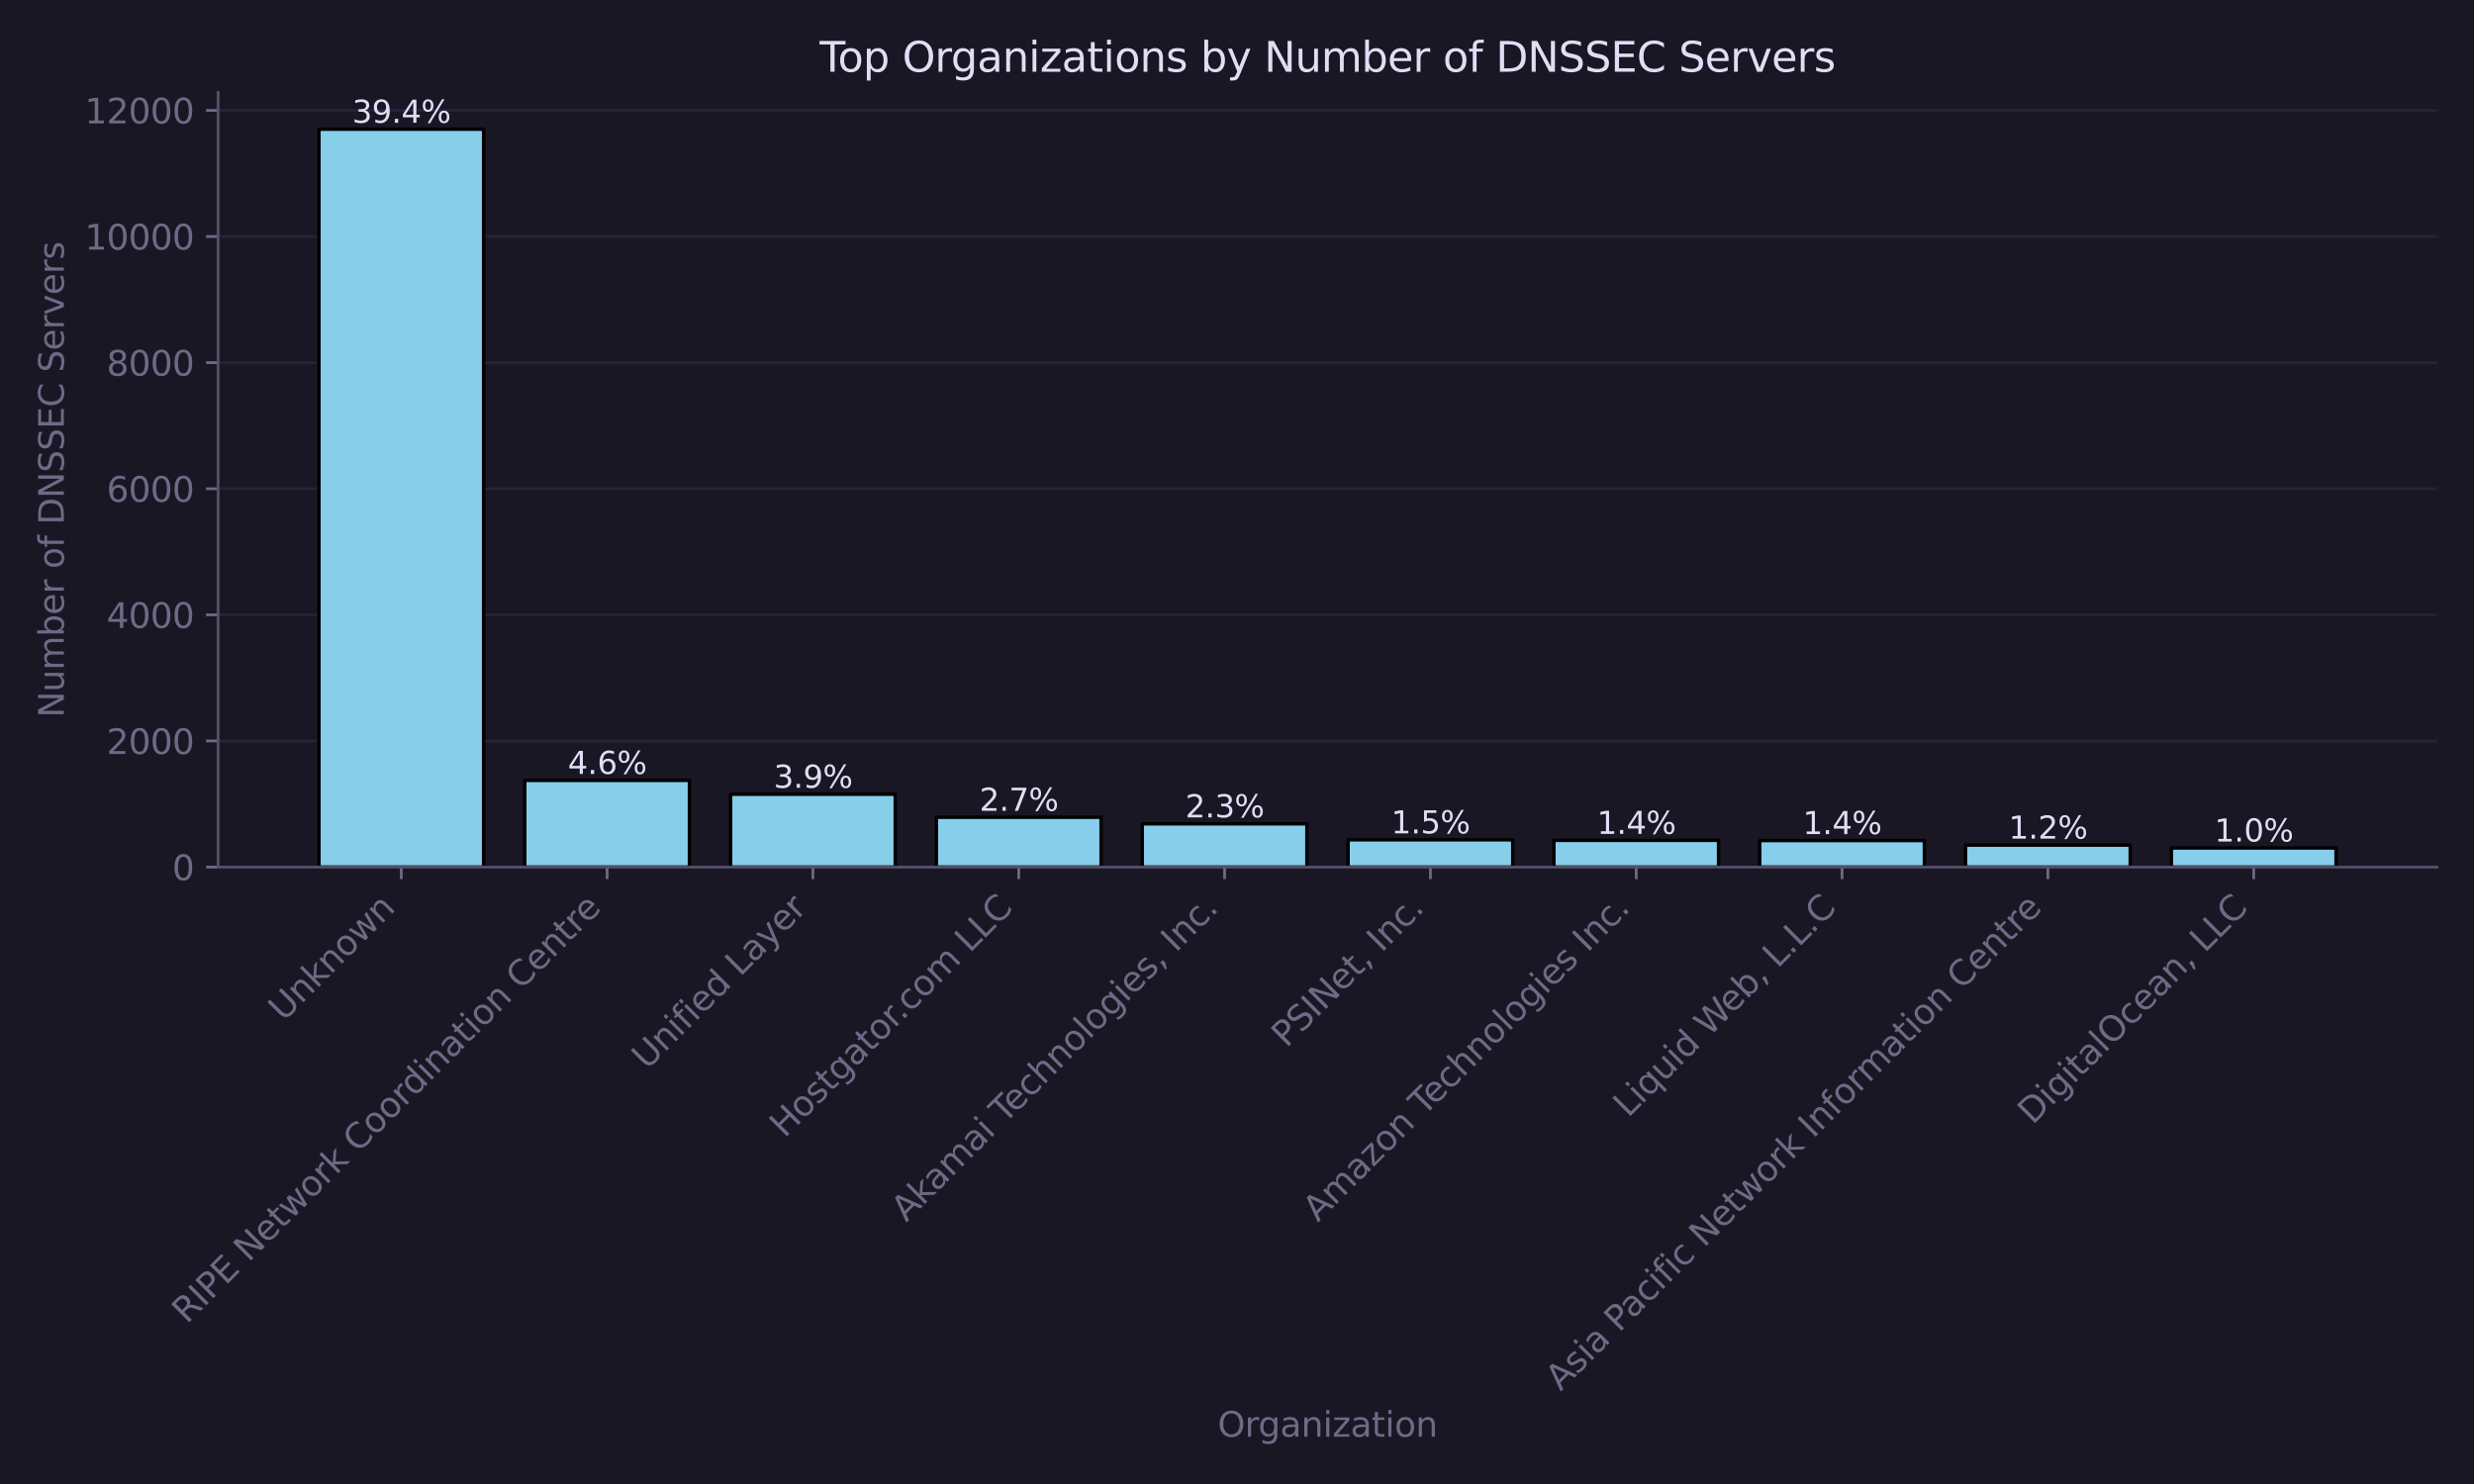 <?xml version="1.0" encoding="utf-8" standalone="no"?>
<!DOCTYPE svg PUBLIC "-//W3C//DTD SVG 1.1//EN"
  "http://www.w3.org/Graphics/SVG/1.1/DTD/svg11.dtd">
<svg xmlns:xlink="http://www.w3.org/1999/xlink" width="720pt" height="432pt" viewBox="0 0 720 432" xmlns="http://www.w3.org/2000/svg" version="1.1">
 <defs>
  <style type="text/css">*{stroke-linejoin: round; stroke-linecap: butt}</style>
 </defs>
 <g id="figure_1">
  <g id="patch_1">
   <path d="M 0 432 
L 720 432 
L 720 0 
L 0 0 
z
" style="fill: #191724"/>
  </g>
  <g id="axes_1">
   <g id="patch_2">
    <path d="M 63.47 252.412 
L 709.2 252.412 
L 709.2 26.88 
L 63.47 26.88 
z
" style="fill: #191724"/>
   </g>
   <g id="matplotlib.axis_1">
    <g id="xtick_1">
     <g id="line2d_1">
      <defs>
       <path id="mc75c1ad620" d="M 0 0 
L 0 3.5 
" style="stroke: #6e6a86; stroke-width: 0.8"/>
      </defs>
      <g>
       <use xlink:href="#mc75c1ad620" x="116.782" y="252.412" style="fill: #6e6a86; stroke: #6e6a86; stroke-width: 0.8"/>
      </g>
     </g>
     <g id="text_1">
      <!-- Unknown -->
      <g style="fill: #6e6a86" transform="translate(82.488 297.608) rotate(-45) scale(0.1 -0.1)">
       <defs>
        <path id="DejaVuSans-55" d="M 556 4666 
L 1191 4666 
L 1191 1831 
Q 1191 1081 1462 751 
Q 1734 422 2344 422 
Q 2950 422 3222 751 
Q 3494 1081 3494 1831 
L 3494 4666 
L 4128 4666 
L 4128 1753 
Q 4128 841 3676 375 
Q 3225 -91 2344 -91 
Q 1459 -91 1007 375 
Q 556 841 556 1753 
L 556 4666 
z
" transform="scale(0.016)"/>
        <path id="DejaVuSans-6e" d="M 3513 2113 
L 3513 0 
L 2938 0 
L 2938 2094 
Q 2938 2591 2744 2837 
Q 2550 3084 2163 3084 
Q 1697 3084 1428 2787 
Q 1159 2491 1159 1978 
L 1159 0 
L 581 0 
L 581 3500 
L 1159 3500 
L 1159 2956 
Q 1366 3272 1645 3428 
Q 1925 3584 2291 3584 
Q 2894 3584 3203 3211 
Q 3513 2838 3513 2113 
z
" transform="scale(0.016)"/>
        <path id="DejaVuSans-6b" d="M 581 4863 
L 1159 4863 
L 1159 1991 
L 2875 3500 
L 3609 3500 
L 1753 1863 
L 3688 0 
L 2938 0 
L 1159 1709 
L 1159 0 
L 581 0 
L 581 4863 
z
" transform="scale(0.016)"/>
        <path id="DejaVuSans-6f" d="M 1959 3097 
Q 1497 3097 1228 2736 
Q 959 2375 959 1747 
Q 959 1119 1226 758 
Q 1494 397 1959 397 
Q 2419 397 2687 759 
Q 2956 1122 2956 1747 
Q 2956 2369 2687 2733 
Q 2419 3097 1959 3097 
z
M 1959 3584 
Q 2709 3584 3137 3096 
Q 3566 2609 3566 1747 
Q 3566 888 3137 398 
Q 2709 -91 1959 -91 
Q 1206 -91 779 398 
Q 353 888 353 1747 
Q 353 2609 779 3096 
Q 1206 3584 1959 3584 
z
" transform="scale(0.016)"/>
        <path id="DejaVuSans-77" d="M 269 3500 
L 844 3500 
L 1563 769 
L 2278 3500 
L 2956 3500 
L 3675 769 
L 4391 3500 
L 4966 3500 
L 4050 0 
L 3372 0 
L 2619 2869 
L 1863 0 
L 1184 0 
L 269 3500 
z
" transform="scale(0.016)"/>
       </defs>
       <use xlink:href="#DejaVuSans-55"/>
       <use xlink:href="#DejaVuSans-6e" transform="translate(73.193 0)"/>
       <use xlink:href="#DejaVuSans-6b" transform="translate(136.572 0)"/>
       <use xlink:href="#DejaVuSans-6e" transform="translate(194.482 0)"/>
       <use xlink:href="#DejaVuSans-6f" transform="translate(257.861 0)"/>
       <use xlink:href="#DejaVuSans-77" transform="translate(319.043 0)"/>
       <use xlink:href="#DejaVuSans-6e" transform="translate(400.83 0)"/>
      </g>
     </g>
    </g>
    <g id="xtick_2">
     <g id="line2d_2">
      <g>
       <use xlink:href="#mc75c1ad620" x="176.682" y="252.412" style="fill: #6e6a86; stroke: #6e6a86; stroke-width: 0.8"/>
      </g>
     </g>
     <g id="text_2">
      <!-- RIPE Network Coordination Centre -->
      <g style="fill: #6e6a86" transform="translate(54.388 385.609) rotate(-45) scale(0.1 -0.1)">
       <defs>
        <path id="DejaVuSans-52" d="M 2841 2188 
Q 3044 2119 3236 1894 
Q 3428 1669 3622 1275 
L 4263 0 
L 3584 0 
L 2988 1197 
Q 2756 1666 2539 1819 
Q 2322 1972 1947 1972 
L 1259 1972 
L 1259 0 
L 628 0 
L 628 4666 
L 2053 4666 
Q 2853 4666 3247 4331 
Q 3641 3997 3641 3322 
Q 3641 2881 3436 2590 
Q 3231 2300 2841 2188 
z
M 1259 4147 
L 1259 2491 
L 2053 2491 
Q 2509 2491 2742 2702 
Q 2975 2913 2975 3322 
Q 2975 3731 2742 3939 
Q 2509 4147 2053 4147 
L 1259 4147 
z
" transform="scale(0.016)"/>
        <path id="DejaVuSans-49" d="M 628 4666 
L 1259 4666 
L 1259 0 
L 628 0 
L 628 4666 
z
" transform="scale(0.016)"/>
        <path id="DejaVuSans-50" d="M 1259 4147 
L 1259 2394 
L 2053 2394 
Q 2494 2394 2734 2622 
Q 2975 2850 2975 3272 
Q 2975 3691 2734 3919 
Q 2494 4147 2053 4147 
L 1259 4147 
z
M 628 4666 
L 2053 4666 
Q 2838 4666 3239 4311 
Q 3641 3956 3641 3272 
Q 3641 2581 3239 2228 
Q 2838 1875 2053 1875 
L 1259 1875 
L 1259 0 
L 628 0 
L 628 4666 
z
" transform="scale(0.016)"/>
        <path id="DejaVuSans-45" d="M 628 4666 
L 3578 4666 
L 3578 4134 
L 1259 4134 
L 1259 2753 
L 3481 2753 
L 3481 2222 
L 1259 2222 
L 1259 531 
L 3634 531 
L 3634 0 
L 628 0 
L 628 4666 
z
" transform="scale(0.016)"/>
        <path id="DejaVuSans-20" transform="scale(0.016)"/>
        <path id="DejaVuSans-4e" d="M 628 4666 
L 1478 4666 
L 3547 763 
L 3547 4666 
L 4159 4666 
L 4159 0 
L 3309 0 
L 1241 3903 
L 1241 0 
L 628 0 
L 628 4666 
z
" transform="scale(0.016)"/>
        <path id="DejaVuSans-65" d="M 3597 1894 
L 3597 1613 
L 953 1613 
Q 991 1019 1311 708 
Q 1631 397 2203 397 
Q 2534 397 2845 478 
Q 3156 559 3463 722 
L 3463 178 
Q 3153 47 2828 -22 
Q 2503 -91 2169 -91 
Q 1331 -91 842 396 
Q 353 884 353 1716 
Q 353 2575 817 3079 
Q 1281 3584 2069 3584 
Q 2775 3584 3186 3129 
Q 3597 2675 3597 1894 
z
M 3022 2063 
Q 3016 2534 2758 2815 
Q 2500 3097 2075 3097 
Q 1594 3097 1305 2825 
Q 1016 2553 972 2059 
L 3022 2063 
z
" transform="scale(0.016)"/>
        <path id="DejaVuSans-74" d="M 1172 4494 
L 1172 3500 
L 2356 3500 
L 2356 3053 
L 1172 3053 
L 1172 1153 
Q 1172 725 1289 603 
Q 1406 481 1766 481 
L 2356 481 
L 2356 0 
L 1766 0 
Q 1100 0 847 248 
Q 594 497 594 1153 
L 594 3053 
L 172 3053 
L 172 3500 
L 594 3500 
L 594 4494 
L 1172 4494 
z
" transform="scale(0.016)"/>
        <path id="DejaVuSans-72" d="M 2631 2963 
Q 2534 3019 2420 3045 
Q 2306 3072 2169 3072 
Q 1681 3072 1420 2755 
Q 1159 2438 1159 1844 
L 1159 0 
L 581 0 
L 581 3500 
L 1159 3500 
L 1159 2956 
Q 1341 3275 1631 3429 
Q 1922 3584 2338 3584 
Q 2397 3584 2469 3576 
Q 2541 3569 2628 3553 
L 2631 2963 
z
" transform="scale(0.016)"/>
        <path id="DejaVuSans-43" d="M 4122 4306 
L 4122 3641 
Q 3803 3938 3442 4084 
Q 3081 4231 2675 4231 
Q 1875 4231 1450 3742 
Q 1025 3253 1025 2328 
Q 1025 1406 1450 917 
Q 1875 428 2675 428 
Q 3081 428 3442 575 
Q 3803 722 4122 1019 
L 4122 359 
Q 3791 134 3420 21 
Q 3050 -91 2638 -91 
Q 1578 -91 968 557 
Q 359 1206 359 2328 
Q 359 3453 968 4101 
Q 1578 4750 2638 4750 
Q 3056 4750 3426 4639 
Q 3797 4528 4122 4306 
z
" transform="scale(0.016)"/>
        <path id="DejaVuSans-64" d="M 2906 2969 
L 2906 4863 
L 3481 4863 
L 3481 0 
L 2906 0 
L 2906 525 
Q 2725 213 2448 61 
Q 2172 -91 1784 -91 
Q 1150 -91 751 415 
Q 353 922 353 1747 
Q 353 2572 751 3078 
Q 1150 3584 1784 3584 
Q 2172 3584 2448 3432 
Q 2725 3281 2906 2969 
z
M 947 1747 
Q 947 1113 1208 752 
Q 1469 391 1925 391 
Q 2381 391 2643 752 
Q 2906 1113 2906 1747 
Q 2906 2381 2643 2742 
Q 2381 3103 1925 3103 
Q 1469 3103 1208 2742 
Q 947 2381 947 1747 
z
" transform="scale(0.016)"/>
        <path id="DejaVuSans-69" d="M 603 3500 
L 1178 3500 
L 1178 0 
L 603 0 
L 603 3500 
z
M 603 4863 
L 1178 4863 
L 1178 4134 
L 603 4134 
L 603 4863 
z
" transform="scale(0.016)"/>
        <path id="DejaVuSans-61" d="M 2194 1759 
Q 1497 1759 1228 1600 
Q 959 1441 959 1056 
Q 959 750 1161 570 
Q 1363 391 1709 391 
Q 2188 391 2477 730 
Q 2766 1069 2766 1631 
L 2766 1759 
L 2194 1759 
z
M 3341 1997 
L 3341 0 
L 2766 0 
L 2766 531 
Q 2569 213 2275 61 
Q 1981 -91 1556 -91 
Q 1019 -91 701 211 
Q 384 513 384 1019 
Q 384 1609 779 1909 
Q 1175 2209 1959 2209 
L 2766 2209 
L 2766 2266 
Q 2766 2663 2505 2880 
Q 2244 3097 1772 3097 
Q 1472 3097 1187 3025 
Q 903 2953 641 2809 
L 641 3341 
Q 956 3463 1253 3523 
Q 1550 3584 1831 3584 
Q 2591 3584 2966 3190 
Q 3341 2797 3341 1997 
z
" transform="scale(0.016)"/>
       </defs>
       <use xlink:href="#DejaVuSans-52"/>
       <use xlink:href="#DejaVuSans-49" transform="translate(69.482 0)"/>
       <use xlink:href="#DejaVuSans-50" transform="translate(98.975 0)"/>
       <use xlink:href="#DejaVuSans-45" transform="translate(159.277 0)"/>
       <use xlink:href="#DejaVuSans-20" transform="translate(222.461 0)"/>
       <use xlink:href="#DejaVuSans-4e" transform="translate(254.248 0)"/>
       <use xlink:href="#DejaVuSans-65" transform="translate(329.053 0)"/>
       <use xlink:href="#DejaVuSans-74" transform="translate(390.576 0)"/>
       <use xlink:href="#DejaVuSans-77" transform="translate(429.785 0)"/>
       <use xlink:href="#DejaVuSans-6f" transform="translate(511.572 0)"/>
       <use xlink:href="#DejaVuSans-72" transform="translate(572.754 0)"/>
       <use xlink:href="#DejaVuSans-6b" transform="translate(613.867 0)"/>
       <use xlink:href="#DejaVuSans-20" transform="translate(671.777 0)"/>
       <use xlink:href="#DejaVuSans-43" transform="translate(703.564 0)"/>
       <use xlink:href="#DejaVuSans-6f" transform="translate(773.389 0)"/>
       <use xlink:href="#DejaVuSans-6f" transform="translate(834.57 0)"/>
       <use xlink:href="#DejaVuSans-72" transform="translate(895.752 0)"/>
       <use xlink:href="#DejaVuSans-64" transform="translate(935.115 0)"/>
       <use xlink:href="#DejaVuSans-69" transform="translate(998.592 0)"/>
       <use xlink:href="#DejaVuSans-6e" transform="translate(1026.375 0)"/>
       <use xlink:href="#DejaVuSans-61" transform="translate(1089.754 0)"/>
       <use xlink:href="#DejaVuSans-74" transform="translate(1151.033 0)"/>
       <use xlink:href="#DejaVuSans-69" transform="translate(1190.242 0)"/>
       <use xlink:href="#DejaVuSans-6f" transform="translate(1218.025 0)"/>
       <use xlink:href="#DejaVuSans-6e" transform="translate(1279.207 0)"/>
       <use xlink:href="#DejaVuSans-20" transform="translate(1342.586 0)"/>
       <use xlink:href="#DejaVuSans-43" transform="translate(1374.373 0)"/>
       <use xlink:href="#DejaVuSans-65" transform="translate(1444.197 0)"/>
       <use xlink:href="#DejaVuSans-6e" transform="translate(1505.721 0)"/>
       <use xlink:href="#DejaVuSans-74" transform="translate(1569.1 0)"/>
       <use xlink:href="#DejaVuSans-72" transform="translate(1608.309 0)"/>
       <use xlink:href="#DejaVuSans-65" transform="translate(1647.172 0)"/>
      </g>
     </g>
    </g>
    <g id="xtick_3">
     <g id="line2d_3">
      <g>
       <use xlink:href="#mc75c1ad620" x="236.583" y="252.412" style="fill: #6e6a86; stroke: #6e6a86; stroke-width: 0.8"/>
      </g>
     </g>
     <g id="text_3">
      <!-- Unified Layer -->
      <g style="fill: #6e6a86" transform="translate(188.235 311.663) rotate(-45) scale(0.1 -0.1)">
       <defs>
        <path id="DejaVuSans-66" d="M 2375 4863 
L 2375 4384 
L 1825 4384 
Q 1516 4384 1395 4259 
Q 1275 4134 1275 3809 
L 1275 3500 
L 2222 3500 
L 2222 3053 
L 1275 3053 
L 1275 0 
L 697 0 
L 697 3053 
L 147 3053 
L 147 3500 
L 697 3500 
L 697 3744 
Q 697 4328 969 4595 
Q 1241 4863 1831 4863 
L 2375 4863 
z
" transform="scale(0.016)"/>
        <path id="DejaVuSans-4c" d="M 628 4666 
L 1259 4666 
L 1259 531 
L 3531 531 
L 3531 0 
L 628 0 
L 628 4666 
z
" transform="scale(0.016)"/>
        <path id="DejaVuSans-79" d="M 2059 -325 
Q 1816 -950 1584 -1140 
Q 1353 -1331 966 -1331 
L 506 -1331 
L 506 -850 
L 844 -850 
Q 1081 -850 1212 -737 
Q 1344 -625 1503 -206 
L 1606 56 
L 191 3500 
L 800 3500 
L 1894 763 
L 2988 3500 
L 3597 3500 
L 2059 -325 
z
" transform="scale(0.016)"/>
       </defs>
       <use xlink:href="#DejaVuSans-55"/>
       <use xlink:href="#DejaVuSans-6e" transform="translate(73.193 0)"/>
       <use xlink:href="#DejaVuSans-69" transform="translate(136.572 0)"/>
       <use xlink:href="#DejaVuSans-66" transform="translate(164.355 0)"/>
       <use xlink:href="#DejaVuSans-69" transform="translate(199.561 0)"/>
       <use xlink:href="#DejaVuSans-65" transform="translate(227.344 0)"/>
       <use xlink:href="#DejaVuSans-64" transform="translate(288.867 0)"/>
       <use xlink:href="#DejaVuSans-20" transform="translate(352.344 0)"/>
       <use xlink:href="#DejaVuSans-4c" transform="translate(384.131 0)"/>
       <use xlink:href="#DejaVuSans-61" transform="translate(439.844 0)"/>
       <use xlink:href="#DejaVuSans-79" transform="translate(501.123 0)"/>
       <use xlink:href="#DejaVuSans-65" transform="translate(560.303 0)"/>
       <use xlink:href="#DejaVuSans-72" transform="translate(621.826 0)"/>
      </g>
     </g>
    </g>
    <g id="xtick_4">
     <g id="line2d_4">
      <g>
       <use xlink:href="#mc75c1ad620" x="296.484" y="252.412" style="fill: #6e6a86; stroke: #6e6a86; stroke-width: 0.8"/>
      </g>
     </g>
     <g id="text_4">
      <!-- Hostgator.com LLC -->
      <g style="fill: #6e6a86" transform="translate(228.317 331.482) rotate(-45) scale(0.1 -0.1)">
       <defs>
        <path id="DejaVuSans-48" d="M 628 4666 
L 1259 4666 
L 1259 2753 
L 3553 2753 
L 3553 4666 
L 4184 4666 
L 4184 0 
L 3553 0 
L 3553 2222 
L 1259 2222 
L 1259 0 
L 628 0 
L 628 4666 
z
" transform="scale(0.016)"/>
        <path id="DejaVuSans-73" d="M 2834 3397 
L 2834 2853 
Q 2591 2978 2328 3040 
Q 2066 3103 1784 3103 
Q 1356 3103 1142 2972 
Q 928 2841 928 2578 
Q 928 2378 1081 2264 
Q 1234 2150 1697 2047 
L 1894 2003 
Q 2506 1872 2764 1633 
Q 3022 1394 3022 966 
Q 3022 478 2636 193 
Q 2250 -91 1575 -91 
Q 1294 -91 989 -36 
Q 684 19 347 128 
L 347 722 
Q 666 556 975 473 
Q 1284 391 1588 391 
Q 1994 391 2212 530 
Q 2431 669 2431 922 
Q 2431 1156 2273 1281 
Q 2116 1406 1581 1522 
L 1381 1569 
Q 847 1681 609 1914 
Q 372 2147 372 2553 
Q 372 3047 722 3315 
Q 1072 3584 1716 3584 
Q 2034 3584 2315 3537 
Q 2597 3491 2834 3397 
z
" transform="scale(0.016)"/>
        <path id="DejaVuSans-67" d="M 2906 1791 
Q 2906 2416 2648 2759 
Q 2391 3103 1925 3103 
Q 1463 3103 1205 2759 
Q 947 2416 947 1791 
Q 947 1169 1205 825 
Q 1463 481 1925 481 
Q 2391 481 2648 825 
Q 2906 1169 2906 1791 
z
M 3481 434 
Q 3481 -459 3084 -895 
Q 2688 -1331 1869 -1331 
Q 1566 -1331 1297 -1286 
Q 1028 -1241 775 -1147 
L 775 -588 
Q 1028 -725 1275 -790 
Q 1522 -856 1778 -856 
Q 2344 -856 2625 -561 
Q 2906 -266 2906 331 
L 2906 616 
Q 2728 306 2450 153 
Q 2172 0 1784 0 
Q 1141 0 747 490 
Q 353 981 353 1791 
Q 353 2603 747 3093 
Q 1141 3584 1784 3584 
Q 2172 3584 2450 3431 
Q 2728 3278 2906 2969 
L 2906 3500 
L 3481 3500 
L 3481 434 
z
" transform="scale(0.016)"/>
        <path id="DejaVuSans-2e" d="M 684 794 
L 1344 794 
L 1344 0 
L 684 0 
L 684 794 
z
" transform="scale(0.016)"/>
        <path id="DejaVuSans-63" d="M 3122 3366 
L 3122 2828 
Q 2878 2963 2633 3030 
Q 2388 3097 2138 3097 
Q 1578 3097 1268 2742 
Q 959 2388 959 1747 
Q 959 1106 1268 751 
Q 1578 397 2138 397 
Q 2388 397 2633 464 
Q 2878 531 3122 666 
L 3122 134 
Q 2881 22 2623 -34 
Q 2366 -91 2075 -91 
Q 1284 -91 818 406 
Q 353 903 353 1747 
Q 353 2603 823 3093 
Q 1294 3584 2113 3584 
Q 2378 3584 2631 3529 
Q 2884 3475 3122 3366 
z
" transform="scale(0.016)"/>
        <path id="DejaVuSans-6d" d="M 3328 2828 
Q 3544 3216 3844 3400 
Q 4144 3584 4550 3584 
Q 5097 3584 5394 3201 
Q 5691 2819 5691 2113 
L 5691 0 
L 5113 0 
L 5113 2094 
Q 5113 2597 4934 2840 
Q 4756 3084 4391 3084 
Q 3944 3084 3684 2787 
Q 3425 2491 3425 1978 
L 3425 0 
L 2847 0 
L 2847 2094 
Q 2847 2600 2669 2842 
Q 2491 3084 2119 3084 
Q 1678 3084 1418 2786 
Q 1159 2488 1159 1978 
L 1159 0 
L 581 0 
L 581 3500 
L 1159 3500 
L 1159 2956 
Q 1356 3278 1631 3431 
Q 1906 3584 2284 3584 
Q 2666 3584 2933 3390 
Q 3200 3197 3328 2828 
z
" transform="scale(0.016)"/>
       </defs>
       <use xlink:href="#DejaVuSans-48"/>
       <use xlink:href="#DejaVuSans-6f" transform="translate(75.195 0)"/>
       <use xlink:href="#DejaVuSans-73" transform="translate(136.377 0)"/>
       <use xlink:href="#DejaVuSans-74" transform="translate(188.477 0)"/>
       <use xlink:href="#DejaVuSans-67" transform="translate(227.686 0)"/>
       <use xlink:href="#DejaVuSans-61" transform="translate(291.162 0)"/>
       <use xlink:href="#DejaVuSans-74" transform="translate(352.441 0)"/>
       <use xlink:href="#DejaVuSans-6f" transform="translate(391.65 0)"/>
       <use xlink:href="#DejaVuSans-72" transform="translate(452.832 0)"/>
       <use xlink:href="#DejaVuSans-2e" transform="translate(484.82 0)"/>
       <use xlink:href="#DejaVuSans-63" transform="translate(516.607 0)"/>
       <use xlink:href="#DejaVuSans-6f" transform="translate(571.588 0)"/>
       <use xlink:href="#DejaVuSans-6d" transform="translate(632.77 0)"/>
       <use xlink:href="#DejaVuSans-20" transform="translate(730.182 0)"/>
       <use xlink:href="#DejaVuSans-4c" transform="translate(761.969 0)"/>
       <use xlink:href="#DejaVuSans-4c" transform="translate(817.682 0)"/>
       <use xlink:href="#DejaVuSans-43" transform="translate(873.395 0)"/>
      </g>
     </g>
    </g>
    <g id="xtick_5">
     <g id="line2d_5">
      <g>
       <use xlink:href="#mc75c1ad620" x="356.385" y="252.412" style="fill: #6e6a86; stroke: #6e6a86; stroke-width: 0.8"/>
      </g>
     </g>
     <g id="text_5">
      <!-- Akamai Technologies, Inc. -->
      <g style="fill: #6e6a86" transform="translate(263.719 355.98) rotate(-45) scale(0.1 -0.1)">
       <defs>
        <path id="DejaVuSans-41" d="M 2188 4044 
L 1331 1722 
L 3047 1722 
L 2188 4044 
z
M 1831 4666 
L 2547 4666 
L 4325 0 
L 3669 0 
L 3244 1197 
L 1141 1197 
L 716 0 
L 50 0 
L 1831 4666 
z
" transform="scale(0.016)"/>
        <path id="DejaVuSans-54" d="M -19 4666 
L 3928 4666 
L 3928 4134 
L 2272 4134 
L 2272 0 
L 1638 0 
L 1638 4134 
L -19 4134 
L -19 4666 
z
" transform="scale(0.016)"/>
        <path id="DejaVuSans-68" d="M 3513 2113 
L 3513 0 
L 2938 0 
L 2938 2094 
Q 2938 2591 2744 2837 
Q 2550 3084 2163 3084 
Q 1697 3084 1428 2787 
Q 1159 2491 1159 1978 
L 1159 0 
L 581 0 
L 581 4863 
L 1159 4863 
L 1159 2956 
Q 1366 3272 1645 3428 
Q 1925 3584 2291 3584 
Q 2894 3584 3203 3211 
Q 3513 2838 3513 2113 
z
" transform="scale(0.016)"/>
        <path id="DejaVuSans-6c" d="M 603 4863 
L 1178 4863 
L 1178 0 
L 603 0 
L 603 4863 
z
" transform="scale(0.016)"/>
        <path id="DejaVuSans-2c" d="M 750 794 
L 1409 794 
L 1409 256 
L 897 -744 
L 494 -744 
L 750 256 
L 750 794 
z
" transform="scale(0.016)"/>
       </defs>
       <use xlink:href="#DejaVuSans-41"/>
       <use xlink:href="#DejaVuSans-6b" transform="translate(68.408 0)"/>
       <use xlink:href="#DejaVuSans-61" transform="translate(124.568 0)"/>
       <use xlink:href="#DejaVuSans-6d" transform="translate(185.848 0)"/>
       <use xlink:href="#DejaVuSans-61" transform="translate(283.26 0)"/>
       <use xlink:href="#DejaVuSans-69" transform="translate(344.539 0)"/>
       <use xlink:href="#DejaVuSans-20" transform="translate(372.322 0)"/>
       <use xlink:href="#DejaVuSans-54" transform="translate(404.109 0)"/>
       <use xlink:href="#DejaVuSans-65" transform="translate(448.193 0)"/>
       <use xlink:href="#DejaVuSans-63" transform="translate(509.717 0)"/>
       <use xlink:href="#DejaVuSans-68" transform="translate(564.697 0)"/>
       <use xlink:href="#DejaVuSans-6e" transform="translate(628.076 0)"/>
       <use xlink:href="#DejaVuSans-6f" transform="translate(691.455 0)"/>
       <use xlink:href="#DejaVuSans-6c" transform="translate(752.637 0)"/>
       <use xlink:href="#DejaVuSans-6f" transform="translate(780.42 0)"/>
       <use xlink:href="#DejaVuSans-67" transform="translate(841.602 0)"/>
       <use xlink:href="#DejaVuSans-69" transform="translate(905.078 0)"/>
       <use xlink:href="#DejaVuSans-65" transform="translate(932.861 0)"/>
       <use xlink:href="#DejaVuSans-73" transform="translate(994.385 0)"/>
       <use xlink:href="#DejaVuSans-2c" transform="translate(1046.484 0)"/>
       <use xlink:href="#DejaVuSans-20" transform="translate(1078.271 0)"/>
       <use xlink:href="#DejaVuSans-49" transform="translate(1110.059 0)"/>
       <use xlink:href="#DejaVuSans-6e" transform="translate(1139.551 0)"/>
       <use xlink:href="#DejaVuSans-63" transform="translate(1202.93 0)"/>
       <use xlink:href="#DejaVuSans-2e" transform="translate(1257.91 0)"/>
      </g>
     </g>
    </g>
    <g id="xtick_6">
     <g id="line2d_6">
      <g>
       <use xlink:href="#mc75c1ad620" x="416.285" y="252.412" style="fill: #6e6a86; stroke: #6e6a86; stroke-width: 0.8"/>
      </g>
     </g>
     <g id="text_6">
      <!-- PSINet, Inc. -->
      <g style="fill: #6e6a86" transform="translate(374.366 305.234) rotate(-45) scale(0.1 -0.1)">
       <defs>
        <path id="DejaVuSans-53" d="M 3425 4513 
L 3425 3897 
Q 3066 4069 2747 4153 
Q 2428 4238 2131 4238 
Q 1616 4238 1336 4038 
Q 1056 3838 1056 3469 
Q 1056 3159 1242 3001 
Q 1428 2844 1947 2747 
L 2328 2669 
Q 3034 2534 3370 2195 
Q 3706 1856 3706 1288 
Q 3706 609 3251 259 
Q 2797 -91 1919 -91 
Q 1588 -91 1214 -16 
Q 841 59 441 206 
L 441 856 
Q 825 641 1194 531 
Q 1563 422 1919 422 
Q 2459 422 2753 634 
Q 3047 847 3047 1241 
Q 3047 1584 2836 1778 
Q 2625 1972 2144 2069 
L 1759 2144 
Q 1053 2284 737 2584 
Q 422 2884 422 3419 
Q 422 4038 858 4394 
Q 1294 4750 2059 4750 
Q 2388 4750 2728 4690 
Q 3069 4631 3425 4513 
z
" transform="scale(0.016)"/>
       </defs>
       <use xlink:href="#DejaVuSans-50"/>
       <use xlink:href="#DejaVuSans-53" transform="translate(60.303 0)"/>
       <use xlink:href="#DejaVuSans-49" transform="translate(123.779 0)"/>
       <use xlink:href="#DejaVuSans-4e" transform="translate(153.271 0)"/>
       <use xlink:href="#DejaVuSans-65" transform="translate(228.076 0)"/>
       <use xlink:href="#DejaVuSans-74" transform="translate(289.6 0)"/>
       <use xlink:href="#DejaVuSans-2c" transform="translate(328.809 0)"/>
       <use xlink:href="#DejaVuSans-20" transform="translate(360.596 0)"/>
       <use xlink:href="#DejaVuSans-49" transform="translate(392.383 0)"/>
       <use xlink:href="#DejaVuSans-6e" transform="translate(421.875 0)"/>
       <use xlink:href="#DejaVuSans-63" transform="translate(485.254 0)"/>
       <use xlink:href="#DejaVuSans-2e" transform="translate(540.234 0)"/>
      </g>
     </g>
    </g>
    <g id="xtick_7">
     <g id="line2d_7">
      <g>
       <use xlink:href="#mc75c1ad620" x="476.186" y="252.412" style="fill: #6e6a86; stroke: #6e6a86; stroke-width: 0.8"/>
      </g>
     </g>
     <g id="text_7">
      <!-- Amazon Technologies Inc. -->
      <g style="fill: #6e6a86" transform="translate(383.518 355.983) rotate(-45) scale(0.1 -0.1)">
       <defs>
        <path id="DejaVuSans-7a" d="M 353 3500 
L 3084 3500 
L 3084 2975 
L 922 459 
L 3084 459 
L 3084 0 
L 275 0 
L 275 525 
L 2438 3041 
L 353 3041 
L 353 3500 
z
" transform="scale(0.016)"/>
       </defs>
       <use xlink:href="#DejaVuSans-41"/>
       <use xlink:href="#DejaVuSans-6d" transform="translate(68.408 0)"/>
       <use xlink:href="#DejaVuSans-61" transform="translate(165.82 0)"/>
       <use xlink:href="#DejaVuSans-7a" transform="translate(227.1 0)"/>
       <use xlink:href="#DejaVuSans-6f" transform="translate(279.59 0)"/>
       <use xlink:href="#DejaVuSans-6e" transform="translate(340.771 0)"/>
       <use xlink:href="#DejaVuSans-20" transform="translate(404.15 0)"/>
       <use xlink:href="#DejaVuSans-54" transform="translate(435.938 0)"/>
       <use xlink:href="#DejaVuSans-65" transform="translate(480.021 0)"/>
       <use xlink:href="#DejaVuSans-63" transform="translate(541.545 0)"/>
       <use xlink:href="#DejaVuSans-68" transform="translate(596.525 0)"/>
       <use xlink:href="#DejaVuSans-6e" transform="translate(659.904 0)"/>
       <use xlink:href="#DejaVuSans-6f" transform="translate(723.283 0)"/>
       <use xlink:href="#DejaVuSans-6c" transform="translate(784.465 0)"/>
       <use xlink:href="#DejaVuSans-6f" transform="translate(812.248 0)"/>
       <use xlink:href="#DejaVuSans-67" transform="translate(873.43 0)"/>
       <use xlink:href="#DejaVuSans-69" transform="translate(936.906 0)"/>
       <use xlink:href="#DejaVuSans-65" transform="translate(964.689 0)"/>
       <use xlink:href="#DejaVuSans-73" transform="translate(1026.213 0)"/>
       <use xlink:href="#DejaVuSans-20" transform="translate(1078.312 0)"/>
       <use xlink:href="#DejaVuSans-49" transform="translate(1110.1 0)"/>
       <use xlink:href="#DejaVuSans-6e" transform="translate(1139.592 0)"/>
       <use xlink:href="#DejaVuSans-63" transform="translate(1202.971 0)"/>
       <use xlink:href="#DejaVuSans-2e" transform="translate(1257.951 0)"/>
      </g>
     </g>
    </g>
    <g id="xtick_8">
     <g id="line2d_8">
      <g>
       <use xlink:href="#mc75c1ad620" x="536.087" y="252.412" style="fill: #6e6a86; stroke: #6e6a86; stroke-width: 0.8"/>
      </g>
     </g>
     <g id="text_8">
      <!-- Liquid Web, L.L.C -->
      <g style="fill: #6e6a86" transform="translate(473.818 325.583) rotate(-45) scale(0.1 -0.1)">
       <defs>
        <path id="DejaVuSans-71" d="M 947 1747 
Q 947 1113 1208 752 
Q 1469 391 1925 391 
Q 2381 391 2643 752 
Q 2906 1113 2906 1747 
Q 2906 2381 2643 2742 
Q 2381 3103 1925 3103 
Q 1469 3103 1208 2742 
Q 947 2381 947 1747 
z
M 2906 525 
Q 2725 213 2448 61 
Q 2172 -91 1784 -91 
Q 1150 -91 751 415 
Q 353 922 353 1747 
Q 353 2572 751 3078 
Q 1150 3584 1784 3584 
Q 2172 3584 2448 3432 
Q 2725 3281 2906 2969 
L 2906 3500 
L 3481 3500 
L 3481 -1331 
L 2906 -1331 
L 2906 525 
z
" transform="scale(0.016)"/>
        <path id="DejaVuSans-75" d="M 544 1381 
L 544 3500 
L 1119 3500 
L 1119 1403 
Q 1119 906 1312 657 
Q 1506 409 1894 409 
Q 2359 409 2629 706 
Q 2900 1003 2900 1516 
L 2900 3500 
L 3475 3500 
L 3475 0 
L 2900 0 
L 2900 538 
Q 2691 219 2414 64 
Q 2138 -91 1772 -91 
Q 1169 -91 856 284 
Q 544 659 544 1381 
z
M 1991 3584 
L 1991 3584 
z
" transform="scale(0.016)"/>
        <path id="DejaVuSans-57" d="M 213 4666 
L 850 4666 
L 1831 722 
L 2809 4666 
L 3519 4666 
L 4500 722 
L 5478 4666 
L 6119 4666 
L 4947 0 
L 4153 0 
L 3169 4050 
L 2175 0 
L 1381 0 
L 213 4666 
z
" transform="scale(0.016)"/>
        <path id="DejaVuSans-62" d="M 3116 1747 
Q 3116 2381 2855 2742 
Q 2594 3103 2138 3103 
Q 1681 3103 1420 2742 
Q 1159 2381 1159 1747 
Q 1159 1113 1420 752 
Q 1681 391 2138 391 
Q 2594 391 2855 752 
Q 3116 1113 3116 1747 
z
M 1159 2969 
Q 1341 3281 1617 3432 
Q 1894 3584 2278 3584 
Q 2916 3584 3314 3078 
Q 3713 2572 3713 1747 
Q 3713 922 3314 415 
Q 2916 -91 2278 -91 
Q 1894 -91 1617 61 
Q 1341 213 1159 525 
L 1159 0 
L 581 0 
L 581 4863 
L 1159 4863 
L 1159 2969 
z
" transform="scale(0.016)"/>
       </defs>
       <use xlink:href="#DejaVuSans-4c"/>
       <use xlink:href="#DejaVuSans-69" transform="translate(55.713 0)"/>
       <use xlink:href="#DejaVuSans-71" transform="translate(83.496 0)"/>
       <use xlink:href="#DejaVuSans-75" transform="translate(146.973 0)"/>
       <use xlink:href="#DejaVuSans-69" transform="translate(210.352 0)"/>
       <use xlink:href="#DejaVuSans-64" transform="translate(238.135 0)"/>
       <use xlink:href="#DejaVuSans-20" transform="translate(301.611 0)"/>
       <use xlink:href="#DejaVuSans-57" transform="translate(333.398 0)"/>
       <use xlink:href="#DejaVuSans-65" transform="translate(426.4 0)"/>
       <use xlink:href="#DejaVuSans-62" transform="translate(487.924 0)"/>
       <use xlink:href="#DejaVuSans-2c" transform="translate(551.4 0)"/>
       <use xlink:href="#DejaVuSans-20" transform="translate(583.188 0)"/>
       <use xlink:href="#DejaVuSans-4c" transform="translate(614.975 0)"/>
       <use xlink:href="#DejaVuSans-2e" transform="translate(670.688 0)"/>
       <use xlink:href="#DejaVuSans-4c" transform="translate(702.475 0)"/>
       <use xlink:href="#DejaVuSans-2e" transform="translate(758.188 0)"/>
       <use xlink:href="#DejaVuSans-43" transform="translate(789.975 0)"/>
      </g>
     </g>
    </g>
    <g id="xtick_9">
     <g id="line2d_9">
      <g>
       <use xlink:href="#mc75c1ad620" x="595.988" y="252.412" style="fill: #6e6a86; stroke: #6e6a86; stroke-width: 0.8"/>
      </g>
     </g>
     <g id="text_9">
      <!-- Asia Pacific Network Information Centre -->
      <g style="fill: #6e6a86" transform="translate(454.141 405.162) rotate(-45) scale(0.1 -0.1)">
       <use xlink:href="#DejaVuSans-41"/>
       <use xlink:href="#DejaVuSans-73" transform="translate(68.408 0)"/>
       <use xlink:href="#DejaVuSans-69" transform="translate(120.508 0)"/>
       <use xlink:href="#DejaVuSans-61" transform="translate(148.291 0)"/>
       <use xlink:href="#DejaVuSans-20" transform="translate(209.57 0)"/>
       <use xlink:href="#DejaVuSans-50" transform="translate(241.357 0)"/>
       <use xlink:href="#DejaVuSans-61" transform="translate(297.16 0)"/>
       <use xlink:href="#DejaVuSans-63" transform="translate(358.439 0)"/>
       <use xlink:href="#DejaVuSans-69" transform="translate(413.42 0)"/>
       <use xlink:href="#DejaVuSans-66" transform="translate(441.203 0)"/>
       <use xlink:href="#DejaVuSans-69" transform="translate(476.408 0)"/>
       <use xlink:href="#DejaVuSans-63" transform="translate(504.191 0)"/>
       <use xlink:href="#DejaVuSans-20" transform="translate(559.172 0)"/>
       <use xlink:href="#DejaVuSans-4e" transform="translate(590.959 0)"/>
       <use xlink:href="#DejaVuSans-65" transform="translate(665.764 0)"/>
       <use xlink:href="#DejaVuSans-74" transform="translate(727.287 0)"/>
       <use xlink:href="#DejaVuSans-77" transform="translate(766.496 0)"/>
       <use xlink:href="#DejaVuSans-6f" transform="translate(848.283 0)"/>
       <use xlink:href="#DejaVuSans-72" transform="translate(909.465 0)"/>
       <use xlink:href="#DejaVuSans-6b" transform="translate(950.578 0)"/>
       <use xlink:href="#DejaVuSans-20" transform="translate(1008.488 0)"/>
       <use xlink:href="#DejaVuSans-49" transform="translate(1040.275 0)"/>
       <use xlink:href="#DejaVuSans-6e" transform="translate(1069.768 0)"/>
       <use xlink:href="#DejaVuSans-66" transform="translate(1133.146 0)"/>
       <use xlink:href="#DejaVuSans-6f" transform="translate(1168.352 0)"/>
       <use xlink:href="#DejaVuSans-72" transform="translate(1229.533 0)"/>
       <use xlink:href="#DejaVuSans-6d" transform="translate(1268.896 0)"/>
       <use xlink:href="#DejaVuSans-61" transform="translate(1366.309 0)"/>
       <use xlink:href="#DejaVuSans-74" transform="translate(1427.588 0)"/>
       <use xlink:href="#DejaVuSans-69" transform="translate(1466.797 0)"/>
       <use xlink:href="#DejaVuSans-6f" transform="translate(1494.58 0)"/>
       <use xlink:href="#DejaVuSans-6e" transform="translate(1555.762 0)"/>
       <use xlink:href="#DejaVuSans-20" transform="translate(1619.141 0)"/>
       <use xlink:href="#DejaVuSans-43" transform="translate(1650.928 0)"/>
       <use xlink:href="#DejaVuSans-65" transform="translate(1720.752 0)"/>
       <use xlink:href="#DejaVuSans-6e" transform="translate(1782.275 0)"/>
       <use xlink:href="#DejaVuSans-74" transform="translate(1845.654 0)"/>
       <use xlink:href="#DejaVuSans-72" transform="translate(1884.863 0)"/>
       <use xlink:href="#DejaVuSans-65" transform="translate(1923.727 0)"/>
      </g>
     </g>
    </g>
    <g id="xtick_10">
     <g id="line2d_10">
      <g>
       <use xlink:href="#mc75c1ad620" x="655.888" y="252.412" style="fill: #6e6a86; stroke: #6e6a86; stroke-width: 0.8"/>
      </g>
     </g>
     <g id="text_10">
      <!-- DigitalOcean, LLC -->
      <g style="fill: #6e6a86" transform="translate(591.554 327.649) rotate(-45) scale(0.1 -0.1)">
       <defs>
        <path id="DejaVuSans-44" d="M 1259 4147 
L 1259 519 
L 2022 519 
Q 2988 519 3436 956 
Q 3884 1394 3884 2338 
Q 3884 3275 3436 3711 
Q 2988 4147 2022 4147 
L 1259 4147 
z
M 628 4666 
L 1925 4666 
Q 3281 4666 3915 4102 
Q 4550 3538 4550 2338 
Q 4550 1131 3912 565 
Q 3275 0 1925 0 
L 628 0 
L 628 4666 
z
" transform="scale(0.016)"/>
        <path id="DejaVuSans-4f" d="M 2522 4238 
Q 1834 4238 1429 3725 
Q 1025 3213 1025 2328 
Q 1025 1447 1429 934 
Q 1834 422 2522 422 
Q 3209 422 3611 934 
Q 4013 1447 4013 2328 
Q 4013 3213 3611 3725 
Q 3209 4238 2522 4238 
z
M 2522 4750 
Q 3503 4750 4090 4092 
Q 4678 3434 4678 2328 
Q 4678 1225 4090 567 
Q 3503 -91 2522 -91 
Q 1538 -91 948 565 
Q 359 1222 359 2328 
Q 359 3434 948 4092 
Q 1538 4750 2522 4750 
z
" transform="scale(0.016)"/>
       </defs>
       <use xlink:href="#DejaVuSans-44"/>
       <use xlink:href="#DejaVuSans-69" transform="translate(77.002 0)"/>
       <use xlink:href="#DejaVuSans-67" transform="translate(104.785 0)"/>
       <use xlink:href="#DejaVuSans-69" transform="translate(168.262 0)"/>
       <use xlink:href="#DejaVuSans-74" transform="translate(196.045 0)"/>
       <use xlink:href="#DejaVuSans-61" transform="translate(235.254 0)"/>
       <use xlink:href="#DejaVuSans-6c" transform="translate(296.533 0)"/>
       <use xlink:href="#DejaVuSans-4f" transform="translate(324.316 0)"/>
       <use xlink:href="#DejaVuSans-63" transform="translate(403.027 0)"/>
       <use xlink:href="#DejaVuSans-65" transform="translate(458.008 0)"/>
       <use xlink:href="#DejaVuSans-61" transform="translate(519.531 0)"/>
       <use xlink:href="#DejaVuSans-6e" transform="translate(580.811 0)"/>
       <use xlink:href="#DejaVuSans-2c" transform="translate(644.189 0)"/>
       <use xlink:href="#DejaVuSans-20" transform="translate(675.977 0)"/>
       <use xlink:href="#DejaVuSans-4c" transform="translate(707.764 0)"/>
       <use xlink:href="#DejaVuSans-4c" transform="translate(763.477 0)"/>
       <use xlink:href="#DejaVuSans-43" transform="translate(819.189 0)"/>
      </g>
     </g>
    </g>
    <g id="text_11">
     <!-- Organization -->
     <g style="fill: #6e6a86" transform="translate(354.369 418.231) scale(0.1 -0.1)">
      <use xlink:href="#DejaVuSans-4f"/>
      <use xlink:href="#DejaVuSans-72" transform="translate(78.711 0)"/>
      <use xlink:href="#DejaVuSans-67" transform="translate(118.074 0)"/>
      <use xlink:href="#DejaVuSans-61" transform="translate(181.551 0)"/>
      <use xlink:href="#DejaVuSans-6e" transform="translate(242.83 0)"/>
      <use xlink:href="#DejaVuSans-69" transform="translate(306.209 0)"/>
      <use xlink:href="#DejaVuSans-7a" transform="translate(333.992 0)"/>
      <use xlink:href="#DejaVuSans-61" transform="translate(386.482 0)"/>
      <use xlink:href="#DejaVuSans-74" transform="translate(447.762 0)"/>
      <use xlink:href="#DejaVuSans-69" transform="translate(486.971 0)"/>
      <use xlink:href="#DejaVuSans-6f" transform="translate(514.754 0)"/>
      <use xlink:href="#DejaVuSans-6e" transform="translate(575.936 0)"/>
     </g>
    </g>
   </g>
   <g id="matplotlib.axis_2">
    <g id="ytick_1">
     <g id="line2d_11">
      <path d="M 63.47 252.412 
L 709.2 252.412 
" clip-path="url(#p411e49fe79)" style="fill: none; stroke: #26233a; stroke-width: 0.8; stroke-linecap: square"/>
     </g>
     <g id="line2d_12">
      <defs>
       <path id="mac1ea6fb5e" d="M 0 0 
L -3.5 0 
" style="stroke: #6e6a86; stroke-width: 0.8"/>
      </defs>
      <g>
       <use xlink:href="#mac1ea6fb5e" x="63.47" y="252.412" style="fill: #6e6a86; stroke: #6e6a86; stroke-width: 0.8"/>
      </g>
     </g>
     <g id="text_12">
      <!-- 0 -->
      <g style="fill: #6e6a86" transform="translate(50.108 256.212) scale(0.1 -0.1)">
       <defs>
        <path id="DejaVuSans-30" d="M 2034 4250 
Q 1547 4250 1301 3770 
Q 1056 3291 1056 2328 
Q 1056 1369 1301 889 
Q 1547 409 2034 409 
Q 2525 409 2770 889 
Q 3016 1369 3016 2328 
Q 3016 3291 2770 3770 
Q 2525 4250 2034 4250 
z
M 2034 4750 
Q 2819 4750 3233 4129 
Q 3647 3509 3647 2328 
Q 3647 1150 3233 529 
Q 2819 -91 2034 -91 
Q 1250 -91 836 529 
Q 422 1150 422 2328 
Q 422 3509 836 4129 
Q 1250 4750 2034 4750 
z
" transform="scale(0.016)"/>
       </defs>
       <use xlink:href="#DejaVuSans-30"/>
      </g>
     </g>
    </g>
    <g id="ytick_2">
     <g id="line2d_13">
      <path d="M 63.47 215.699 
L 709.2 215.699 
" clip-path="url(#p411e49fe79)" style="fill: none; stroke: #26233a; stroke-width: 0.8; stroke-linecap: square"/>
     </g>
     <g id="line2d_14">
      <g>
       <use xlink:href="#mac1ea6fb5e" x="63.47" y="215.699" style="fill: #6e6a86; stroke: #6e6a86; stroke-width: 0.8"/>
      </g>
     </g>
     <g id="text_13">
      <!-- 2000 -->
      <g style="fill: #6e6a86" transform="translate(31.02 219.498) scale(0.1 -0.1)">
       <defs>
        <path id="DejaVuSans-32" d="M 1228 531 
L 3431 531 
L 3431 0 
L 469 0 
L 469 531 
Q 828 903 1448 1529 
Q 2069 2156 2228 2338 
Q 2531 2678 2651 2914 
Q 2772 3150 2772 3378 
Q 2772 3750 2511 3984 
Q 2250 4219 1831 4219 
Q 1534 4219 1204 4116 
Q 875 4013 500 3803 
L 500 4441 
Q 881 4594 1212 4672 
Q 1544 4750 1819 4750 
Q 2544 4750 2975 4387 
Q 3406 4025 3406 3419 
Q 3406 3131 3298 2873 
Q 3191 2616 2906 2266 
Q 2828 2175 2409 1742 
Q 1991 1309 1228 531 
z
" transform="scale(0.016)"/>
       </defs>
       <use xlink:href="#DejaVuSans-32"/>
       <use xlink:href="#DejaVuSans-30" transform="translate(63.623 0)"/>
       <use xlink:href="#DejaVuSans-30" transform="translate(127.246 0)"/>
       <use xlink:href="#DejaVuSans-30" transform="translate(190.869 0)"/>
      </g>
     </g>
    </g>
    <g id="ytick_3">
     <g id="line2d_15">
      <path d="M 63.47 178.985 
L 709.2 178.985 
" clip-path="url(#p411e49fe79)" style="fill: none; stroke: #26233a; stroke-width: 0.8; stroke-linecap: square"/>
     </g>
     <g id="line2d_16">
      <g>
       <use xlink:href="#mac1ea6fb5e" x="63.47" y="178.985" style="fill: #6e6a86; stroke: #6e6a86; stroke-width: 0.8"/>
      </g>
     </g>
     <g id="text_14">
      <!-- 4000 -->
      <g style="fill: #6e6a86" transform="translate(31.02 182.785) scale(0.1 -0.1)">
       <defs>
        <path id="DejaVuSans-34" d="M 2419 4116 
L 825 1625 
L 2419 1625 
L 2419 4116 
z
M 2253 4666 
L 3047 4666 
L 3047 1625 
L 3713 1625 
L 3713 1100 
L 3047 1100 
L 3047 0 
L 2419 0 
L 2419 1100 
L 313 1100 
L 313 1709 
L 2253 4666 
z
" transform="scale(0.016)"/>
       </defs>
       <use xlink:href="#DejaVuSans-34"/>
       <use xlink:href="#DejaVuSans-30" transform="translate(63.623 0)"/>
       <use xlink:href="#DejaVuSans-30" transform="translate(127.246 0)"/>
       <use xlink:href="#DejaVuSans-30" transform="translate(190.869 0)"/>
      </g>
     </g>
    </g>
    <g id="ytick_4">
     <g id="line2d_17">
      <path d="M 63.47 142.272 
L 709.2 142.272 
" clip-path="url(#p411e49fe79)" style="fill: none; stroke: #26233a; stroke-width: 0.8; stroke-linecap: square"/>
     </g>
     <g id="line2d_18">
      <g>
       <use xlink:href="#mac1ea6fb5e" x="63.47" y="142.272" style="fill: #6e6a86; stroke: #6e6a86; stroke-width: 0.8"/>
      </g>
     </g>
     <g id="text_15">
      <!-- 6000 -->
      <g style="fill: #6e6a86" transform="translate(31.02 146.071) scale(0.1 -0.1)">
       <defs>
        <path id="DejaVuSans-36" d="M 2113 2584 
Q 1688 2584 1439 2293 
Q 1191 2003 1191 1497 
Q 1191 994 1439 701 
Q 1688 409 2113 409 
Q 2538 409 2786 701 
Q 3034 994 3034 1497 
Q 3034 2003 2786 2293 
Q 2538 2584 2113 2584 
z
M 3366 4563 
L 3366 3988 
Q 3128 4100 2886 4159 
Q 2644 4219 2406 4219 
Q 1781 4219 1451 3797 
Q 1122 3375 1075 2522 
Q 1259 2794 1537 2939 
Q 1816 3084 2150 3084 
Q 2853 3084 3261 2657 
Q 3669 2231 3669 1497 
Q 3669 778 3244 343 
Q 2819 -91 2113 -91 
Q 1303 -91 875 529 
Q 447 1150 447 2328 
Q 447 3434 972 4092 
Q 1497 4750 2381 4750 
Q 2619 4750 2861 4703 
Q 3103 4656 3366 4563 
z
" transform="scale(0.016)"/>
       </defs>
       <use xlink:href="#DejaVuSans-36"/>
       <use xlink:href="#DejaVuSans-30" transform="translate(63.623 0)"/>
       <use xlink:href="#DejaVuSans-30" transform="translate(127.246 0)"/>
       <use xlink:href="#DejaVuSans-30" transform="translate(190.869 0)"/>
      </g>
     </g>
    </g>
    <g id="ytick_5">
     <g id="line2d_19">
      <path d="M 63.47 105.558 
L 709.2 105.558 
" clip-path="url(#p411e49fe79)" style="fill: none; stroke: #26233a; stroke-width: 0.8; stroke-linecap: square"/>
     </g>
     <g id="line2d_20">
      <g>
       <use xlink:href="#mac1ea6fb5e" x="63.47" y="105.558" style="fill: #6e6a86; stroke: #6e6a86; stroke-width: 0.8"/>
      </g>
     </g>
     <g id="text_16">
      <!-- 8000 -->
      <g style="fill: #6e6a86" transform="translate(31.02 109.357) scale(0.1 -0.1)">
       <defs>
        <path id="DejaVuSans-38" d="M 2034 2216 
Q 1584 2216 1326 1975 
Q 1069 1734 1069 1313 
Q 1069 891 1326 650 
Q 1584 409 2034 409 
Q 2484 409 2743 651 
Q 3003 894 3003 1313 
Q 3003 1734 2745 1975 
Q 2488 2216 2034 2216 
z
M 1403 2484 
Q 997 2584 770 2862 
Q 544 3141 544 3541 
Q 544 4100 942 4425 
Q 1341 4750 2034 4750 
Q 2731 4750 3128 4425 
Q 3525 4100 3525 3541 
Q 3525 3141 3298 2862 
Q 3072 2584 2669 2484 
Q 3125 2378 3379 2068 
Q 3634 1759 3634 1313 
Q 3634 634 3220 271 
Q 2806 -91 2034 -91 
Q 1263 -91 848 271 
Q 434 634 434 1313 
Q 434 1759 690 2068 
Q 947 2378 1403 2484 
z
M 1172 3481 
Q 1172 3119 1398 2916 
Q 1625 2713 2034 2713 
Q 2441 2713 2670 2916 
Q 2900 3119 2900 3481 
Q 2900 3844 2670 4047 
Q 2441 4250 2034 4250 
Q 1625 4250 1398 4047 
Q 1172 3844 1172 3481 
z
" transform="scale(0.016)"/>
       </defs>
       <use xlink:href="#DejaVuSans-38"/>
       <use xlink:href="#DejaVuSans-30" transform="translate(63.623 0)"/>
       <use xlink:href="#DejaVuSans-30" transform="translate(127.246 0)"/>
       <use xlink:href="#DejaVuSans-30" transform="translate(190.869 0)"/>
      </g>
     </g>
    </g>
    <g id="ytick_6">
     <g id="line2d_21">
      <path d="M 63.47 68.845 
L 709.2 68.845 
" clip-path="url(#p411e49fe79)" style="fill: none; stroke: #26233a; stroke-width: 0.8; stroke-linecap: square"/>
     </g>
     <g id="line2d_22">
      <g>
       <use xlink:href="#mac1ea6fb5e" x="63.47" y="68.845" style="fill: #6e6a86; stroke: #6e6a86; stroke-width: 0.8"/>
      </g>
     </g>
     <g id="text_17">
      <!-- 10000 -->
      <g style="fill: #6e6a86" transform="translate(24.657 72.644) scale(0.1 -0.1)">
       <defs>
        <path id="DejaVuSans-31" d="M 794 531 
L 1825 531 
L 1825 4091 
L 703 3866 
L 703 4441 
L 1819 4666 
L 2450 4666 
L 2450 531 
L 3481 531 
L 3481 0 
L 794 0 
L 794 531 
z
" transform="scale(0.016)"/>
       </defs>
       <use xlink:href="#DejaVuSans-31"/>
       <use xlink:href="#DejaVuSans-30" transform="translate(63.623 0)"/>
       <use xlink:href="#DejaVuSans-30" transform="translate(127.246 0)"/>
       <use xlink:href="#DejaVuSans-30" transform="translate(190.869 0)"/>
       <use xlink:href="#DejaVuSans-30" transform="translate(254.492 0)"/>
      </g>
     </g>
    </g>
    <g id="ytick_7">
     <g id="line2d_23">
      <path d="M 63.47 32.131 
L 709.2 32.131 
" clip-path="url(#p411e49fe79)" style="fill: none; stroke: #26233a; stroke-width: 0.8; stroke-linecap: square"/>
     </g>
     <g id="line2d_24">
      <g>
       <use xlink:href="#mac1ea6fb5e" x="63.47" y="32.131" style="fill: #6e6a86; stroke: #6e6a86; stroke-width: 0.8"/>
      </g>
     </g>
     <g id="text_18">
      <!-- 12000 -->
      <g style="fill: #6e6a86" transform="translate(24.657 35.93) scale(0.1 -0.1)">
       <use xlink:href="#DejaVuSans-31"/>
       <use xlink:href="#DejaVuSans-32" transform="translate(63.623 0)"/>
       <use xlink:href="#DejaVuSans-30" transform="translate(127.246 0)"/>
       <use xlink:href="#DejaVuSans-30" transform="translate(190.869 0)"/>
       <use xlink:href="#DejaVuSans-30" transform="translate(254.492 0)"/>
      </g>
     </g>
    </g>
    <g id="text_19">
     <!-- Number of DNSSEC Servers -->
     <g style="fill: #6e6a86" transform="translate(18.578 208.911) rotate(-90) scale(0.1 -0.1)">
      <defs>
       <path id="DejaVuSans-76" d="M 191 3500 
L 800 3500 
L 1894 563 
L 2988 3500 
L 3597 3500 
L 2284 0 
L 1503 0 
L 191 3500 
z
" transform="scale(0.016)"/>
      </defs>
      <use xlink:href="#DejaVuSans-4e"/>
      <use xlink:href="#DejaVuSans-75" transform="translate(74.805 0)"/>
      <use xlink:href="#DejaVuSans-6d" transform="translate(138.184 0)"/>
      <use xlink:href="#DejaVuSans-62" transform="translate(235.596 0)"/>
      <use xlink:href="#DejaVuSans-65" transform="translate(299.072 0)"/>
      <use xlink:href="#DejaVuSans-72" transform="translate(360.596 0)"/>
      <use xlink:href="#DejaVuSans-20" transform="translate(401.709 0)"/>
      <use xlink:href="#DejaVuSans-6f" transform="translate(433.496 0)"/>
      <use xlink:href="#DejaVuSans-66" transform="translate(494.678 0)"/>
      <use xlink:href="#DejaVuSans-20" transform="translate(529.883 0)"/>
      <use xlink:href="#DejaVuSans-44" transform="translate(561.67 0)"/>
      <use xlink:href="#DejaVuSans-4e" transform="translate(638.672 0)"/>
      <use xlink:href="#DejaVuSans-53" transform="translate(713.477 0)"/>
      <use xlink:href="#DejaVuSans-53" transform="translate(776.953 0)"/>
      <use xlink:href="#DejaVuSans-45" transform="translate(840.43 0)"/>
      <use xlink:href="#DejaVuSans-43" transform="translate(903.613 0)"/>
      <use xlink:href="#DejaVuSans-20" transform="translate(973.438 0)"/>
      <use xlink:href="#DejaVuSans-53" transform="translate(1005.225 0)"/>
      <use xlink:href="#DejaVuSans-65" transform="translate(1068.701 0)"/>
      <use xlink:href="#DejaVuSans-72" transform="translate(1130.225 0)"/>
      <use xlink:href="#DejaVuSans-76" transform="translate(1171.338 0)"/>
      <use xlink:href="#DejaVuSans-65" transform="translate(1230.518 0)"/>
      <use xlink:href="#DejaVuSans-72" transform="translate(1292.041 0)"/>
      <use xlink:href="#DejaVuSans-73" transform="translate(1333.154 0)"/>
     </g>
    </g>
   </g>
   <g id="patch_3">
    <path d="M 92.821 252.412 
L 140.742 252.412 
L 140.742 37.62 
L 92.821 37.62 
z
" clip-path="url(#p411e49fe79)" style="fill: #87ceeb; stroke: #000000; stroke-linejoin: miter"/>
   </g>
   <g id="patch_4">
    <path d="M 152.722 252.412 
L 200.643 252.412 
L 200.643 227.172 
L 152.722 227.172 
z
" clip-path="url(#p411e49fe79)" style="fill: #87ceeb; stroke: #000000; stroke-linejoin: miter"/>
   </g>
   <g id="patch_5">
    <path d="M 212.623 252.412 
L 260.543 252.412 
L 260.543 231.21 
L 212.623 231.21 
z
" clip-path="url(#p411e49fe79)" style="fill: #87ceeb; stroke: #000000; stroke-linejoin: miter"/>
   </g>
   <g id="patch_6">
    <path d="M 272.524 252.412 
L 320.444 252.412 
L 320.444 237.911 
L 272.524 237.911 
z
" clip-path="url(#p411e49fe79)" style="fill: #87ceeb; stroke: #000000; stroke-linejoin: miter"/>
   </g>
   <g id="patch_7">
    <path d="M 332.424 252.412 
L 380.345 252.412 
L 380.345 239.82 
L 332.424 239.82 
z
" clip-path="url(#p411e49fe79)" style="fill: #87ceeb; stroke: #000000; stroke-linejoin: miter"/>
   </g>
   <g id="patch_8">
    <path d="M 392.325 252.412 
L 440.246 252.412 
L 440.246 244.482 
L 392.325 244.482 
z
" clip-path="url(#p411e49fe79)" style="fill: #87ceeb; stroke: #000000; stroke-linejoin: miter"/>
   </g>
   <g id="patch_9">
    <path d="M 452.226 252.412 
L 500.146 252.412 
L 500.146 244.629 
L 452.226 244.629 
z
" clip-path="url(#p411e49fe79)" style="fill: #87ceeb; stroke: #000000; stroke-linejoin: miter"/>
   </g>
   <g id="patch_10">
    <path d="M 512.127 252.412 
L 560.047 252.412 
L 560.047 244.684 
L 512.127 244.684 
z
" clip-path="url(#p411e49fe79)" style="fill: #87ceeb; stroke: #000000; stroke-linejoin: miter"/>
   </g>
   <g id="patch_11">
    <path d="M 572.027 252.412 
L 619.948 252.412 
L 619.948 246.006 
L 572.027 246.006 
z
" clip-path="url(#p411e49fe79)" style="fill: #87ceeb; stroke: #000000; stroke-linejoin: miter"/>
   </g>
   <g id="patch_12">
    <path d="M 631.928 252.412 
L 679.849 252.412 
L 679.849 246.85 
L 631.928 246.85 
z
" clip-path="url(#p411e49fe79)" style="fill: #87ceeb; stroke: #000000; stroke-linejoin: miter"/>
   </g>
   <g id="patch_13">
    <path d="M 63.47 252.412 
L 63.47 26.88 
" style="fill: none; stroke: #555169; stroke-width: 0.8; stroke-linejoin: miter; stroke-linecap: square"/>
   </g>
   <g id="patch_14">
    <path d="M 63.47 252.412 
L 709.2 252.412 
" style="fill: none; stroke: #555169; stroke-width: 0.8; stroke-linejoin: miter; stroke-linecap: square"/>
   </g>
   <g id="text_20">
    <!-- 39.4% -->
    <g style="fill: #e0def4" transform="translate(102.486 35.739) scale(0.09 -0.09)">
     <defs>
      <path id="DejaVuSans-33" d="M 2597 2516 
Q 3050 2419 3304 2112 
Q 3559 1806 3559 1356 
Q 3559 666 3084 287 
Q 2609 -91 1734 -91 
Q 1441 -91 1130 -33 
Q 819 25 488 141 
L 488 750 
Q 750 597 1062 519 
Q 1375 441 1716 441 
Q 2309 441 2620 675 
Q 2931 909 2931 1356 
Q 2931 1769 2642 2001 
Q 2353 2234 1838 2234 
L 1294 2234 
L 1294 2753 
L 1863 2753 
Q 2328 2753 2575 2939 
Q 2822 3125 2822 3475 
Q 2822 3834 2567 4026 
Q 2313 4219 1838 4219 
Q 1578 4219 1281 4162 
Q 984 4106 628 3988 
L 628 4550 
Q 988 4650 1302 4700 
Q 1616 4750 1894 4750 
Q 2613 4750 3031 4423 
Q 3450 4097 3450 3541 
Q 3450 3153 3228 2886 
Q 3006 2619 2597 2516 
z
" transform="scale(0.016)"/>
      <path id="DejaVuSans-39" d="M 703 97 
L 703 672 
Q 941 559 1184 500 
Q 1428 441 1663 441 
Q 2288 441 2617 861 
Q 2947 1281 2994 2138 
Q 2813 1869 2534 1725 
Q 2256 1581 1919 1581 
Q 1219 1581 811 2004 
Q 403 2428 403 3163 
Q 403 3881 828 4315 
Q 1253 4750 1959 4750 
Q 2769 4750 3195 4129 
Q 3622 3509 3622 2328 
Q 3622 1225 3098 567 
Q 2575 -91 1691 -91 
Q 1453 -91 1209 -44 
Q 966 3 703 97 
z
M 1959 2075 
Q 2384 2075 2632 2365 
Q 2881 2656 2881 3163 
Q 2881 3666 2632 3958 
Q 2384 4250 1959 4250 
Q 1534 4250 1286 3958 
Q 1038 3666 1038 3163 
Q 1038 2656 1286 2365 
Q 1534 2075 1959 2075 
z
" transform="scale(0.016)"/>
      <path id="DejaVuSans-25" d="M 4653 2053 
Q 4381 2053 4226 1822 
Q 4072 1591 4072 1178 
Q 4072 772 4226 539 
Q 4381 306 4653 306 
Q 4919 306 5073 539 
Q 5228 772 5228 1178 
Q 5228 1588 5073 1820 
Q 4919 2053 4653 2053 
z
M 4653 2450 
Q 5147 2450 5437 2106 
Q 5728 1763 5728 1178 
Q 5728 594 5436 251 
Q 5144 -91 4653 -91 
Q 4153 -91 3862 251 
Q 3572 594 3572 1178 
Q 3572 1766 3864 2108 
Q 4156 2450 4653 2450 
z
M 1428 4353 
Q 1159 4353 1004 4120 
Q 850 3888 850 3481 
Q 850 3069 1003 2837 
Q 1156 2606 1428 2606 
Q 1700 2606 1854 2837 
Q 2009 3069 2009 3481 
Q 2009 3884 1853 4118 
Q 1697 4353 1428 4353 
z
M 4250 4750 
L 4750 4750 
L 1831 -91 
L 1331 -91 
L 4250 4750 
z
M 1428 4750 
Q 1922 4750 2215 4408 
Q 2509 4066 2509 3481 
Q 2509 2891 2217 2550 
Q 1925 2209 1428 2209 
Q 931 2209 642 2551 
Q 353 2894 353 3481 
Q 353 4063 643 4406 
Q 934 4750 1428 4750 
z
" transform="scale(0.016)"/>
     </defs>
     <use xlink:href="#DejaVuSans-33"/>
     <use xlink:href="#DejaVuSans-39" transform="translate(63.623 0)"/>
     <use xlink:href="#DejaVuSans-2e" transform="translate(127.246 0)"/>
     <use xlink:href="#DejaVuSans-34" transform="translate(159.033 0)"/>
     <use xlink:href="#DejaVuSans-25" transform="translate(222.656 0)"/>
    </g>
   </g>
   <g id="text_21">
    <!-- 4.6% -->
    <g style="fill: #e0def4" transform="translate(165.25 225.291) scale(0.09 -0.09)">
     <use xlink:href="#DejaVuSans-34"/>
     <use xlink:href="#DejaVuSans-2e" transform="translate(63.623 0)"/>
     <use xlink:href="#DejaVuSans-36" transform="translate(95.41 0)"/>
     <use xlink:href="#DejaVuSans-25" transform="translate(159.033 0)"/>
    </g>
   </g>
   <g id="text_22">
    <!-- 3.9% -->
    <g style="fill: #e0def4" transform="translate(225.151 229.329) scale(0.09 -0.09)">
     <use xlink:href="#DejaVuSans-33"/>
     <use xlink:href="#DejaVuSans-2e" transform="translate(63.623 0)"/>
     <use xlink:href="#DejaVuSans-39" transform="translate(95.41 0)"/>
     <use xlink:href="#DejaVuSans-25" transform="translate(159.033 0)"/>
    </g>
   </g>
   <g id="text_23">
    <!-- 2.7% -->
    <g style="fill: #e0def4" transform="translate(285.052 236.03) scale(0.09 -0.09)">
     <defs>
      <path id="DejaVuSans-37" d="M 525 4666 
L 3525 4666 
L 3525 4397 
L 1831 0 
L 1172 0 
L 2766 4134 
L 525 4134 
L 525 4666 
z
" transform="scale(0.016)"/>
     </defs>
     <use xlink:href="#DejaVuSans-32"/>
     <use xlink:href="#DejaVuSans-2e" transform="translate(63.623 0)"/>
     <use xlink:href="#DejaVuSans-37" transform="translate(95.41 0)"/>
     <use xlink:href="#DejaVuSans-25" transform="translate(159.033 0)"/>
    </g>
   </g>
   <g id="text_24">
    <!-- 2.3% -->
    <g style="fill: #e0def4" transform="translate(344.953 237.939) scale(0.09 -0.09)">
     <use xlink:href="#DejaVuSans-32"/>
     <use xlink:href="#DejaVuSans-2e" transform="translate(63.623 0)"/>
     <use xlink:href="#DejaVuSans-33" transform="translate(95.41 0)"/>
     <use xlink:href="#DejaVuSans-25" transform="translate(159.033 0)"/>
    </g>
   </g>
   <g id="text_25">
    <!-- 1.5% -->
    <g style="fill: #e0def4" transform="translate(404.853 242.601) scale(0.09 -0.09)">
     <defs>
      <path id="DejaVuSans-35" d="M 691 4666 
L 3169 4666 
L 3169 4134 
L 1269 4134 
L 1269 2991 
Q 1406 3038 1543 3061 
Q 1681 3084 1819 3084 
Q 2600 3084 3056 2656 
Q 3513 2228 3513 1497 
Q 3513 744 3044 326 
Q 2575 -91 1722 -91 
Q 1428 -91 1123 -41 
Q 819 9 494 109 
L 494 744 
Q 775 591 1075 516 
Q 1375 441 1709 441 
Q 2250 441 2565 725 
Q 2881 1009 2881 1497 
Q 2881 1984 2565 2268 
Q 2250 2553 1709 2553 
Q 1456 2553 1204 2497 
Q 953 2441 691 2322 
L 691 4666 
z
" transform="scale(0.016)"/>
     </defs>
     <use xlink:href="#DejaVuSans-31"/>
     <use xlink:href="#DejaVuSans-2e" transform="translate(63.623 0)"/>
     <use xlink:href="#DejaVuSans-35" transform="translate(95.41 0)"/>
     <use xlink:href="#DejaVuSans-25" transform="translate(159.033 0)"/>
    </g>
   </g>
   <g id="text_26">
    <!-- 1.4% -->
    <g style="fill: #e0def4" transform="translate(464.754 242.748) scale(0.09 -0.09)">
     <use xlink:href="#DejaVuSans-31"/>
     <use xlink:href="#DejaVuSans-2e" transform="translate(63.623 0)"/>
     <use xlink:href="#DejaVuSans-34" transform="translate(95.41 0)"/>
     <use xlink:href="#DejaVuSans-25" transform="translate(159.033 0)"/>
    </g>
   </g>
   <g id="text_27">
    <!-- 1.4% -->
    <g style="fill: #e0def4" transform="translate(524.655 242.803) scale(0.09 -0.09)">
     <use xlink:href="#DejaVuSans-31"/>
     <use xlink:href="#DejaVuSans-2e" transform="translate(63.623 0)"/>
     <use xlink:href="#DejaVuSans-34" transform="translate(95.41 0)"/>
     <use xlink:href="#DejaVuSans-25" transform="translate(159.033 0)"/>
    </g>
   </g>
   <g id="text_28">
    <!-- 1.2% -->
    <g style="fill: #e0def4" transform="translate(584.555 244.125) scale(0.09 -0.09)">
     <use xlink:href="#DejaVuSans-31"/>
     <use xlink:href="#DejaVuSans-2e" transform="translate(63.623 0)"/>
     <use xlink:href="#DejaVuSans-32" transform="translate(95.41 0)"/>
     <use xlink:href="#DejaVuSans-25" transform="translate(159.033 0)"/>
    </g>
   </g>
   <g id="text_29">
    <!-- 1.0% -->
    <g style="fill: #e0def4" transform="translate(644.456 244.969) scale(0.09 -0.09)">
     <use xlink:href="#DejaVuSans-31"/>
     <use xlink:href="#DejaVuSans-2e" transform="translate(63.623 0)"/>
     <use xlink:href="#DejaVuSans-30" transform="translate(95.41 0)"/>
     <use xlink:href="#DejaVuSans-25" transform="translate(159.033 0)"/>
    </g>
   </g>
   <g id="text_30">
    <!-- Top Organizations by Number of DNSSEC Servers -->
    <g style="fill: #e0def4" transform="translate(238.527 20.88) scale(0.12 -0.12)">
     <defs>
      <path id="DejaVuSans-70" d="M 1159 525 
L 1159 -1331 
L 581 -1331 
L 581 3500 
L 1159 3500 
L 1159 2969 
Q 1341 3281 1617 3432 
Q 1894 3584 2278 3584 
Q 2916 3584 3314 3078 
Q 3713 2572 3713 1747 
Q 3713 922 3314 415 
Q 2916 -91 2278 -91 
Q 1894 -91 1617 61 
Q 1341 213 1159 525 
z
M 3116 1747 
Q 3116 2381 2855 2742 
Q 2594 3103 2138 3103 
Q 1681 3103 1420 2742 
Q 1159 2381 1159 1747 
Q 1159 1113 1420 752 
Q 1681 391 2138 391 
Q 2594 391 2855 752 
Q 3116 1113 3116 1747 
z
" transform="scale(0.016)"/>
     </defs>
     <use xlink:href="#DejaVuSans-54"/>
     <use xlink:href="#DejaVuSans-6f" transform="translate(44.084 0)"/>
     <use xlink:href="#DejaVuSans-70" transform="translate(105.266 0)"/>
     <use xlink:href="#DejaVuSans-20" transform="translate(168.742 0)"/>
     <use xlink:href="#DejaVuSans-4f" transform="translate(200.529 0)"/>
     <use xlink:href="#DejaVuSans-72" transform="translate(279.24 0)"/>
     <use xlink:href="#DejaVuSans-67" transform="translate(318.604 0)"/>
     <use xlink:href="#DejaVuSans-61" transform="translate(382.08 0)"/>
     <use xlink:href="#DejaVuSans-6e" transform="translate(443.359 0)"/>
     <use xlink:href="#DejaVuSans-69" transform="translate(506.738 0)"/>
     <use xlink:href="#DejaVuSans-7a" transform="translate(534.521 0)"/>
     <use xlink:href="#DejaVuSans-61" transform="translate(587.012 0)"/>
     <use xlink:href="#DejaVuSans-74" transform="translate(648.291 0)"/>
     <use xlink:href="#DejaVuSans-69" transform="translate(687.5 0)"/>
     <use xlink:href="#DejaVuSans-6f" transform="translate(715.283 0)"/>
     <use xlink:href="#DejaVuSans-6e" transform="translate(776.465 0)"/>
     <use xlink:href="#DejaVuSans-73" transform="translate(839.844 0)"/>
     <use xlink:href="#DejaVuSans-20" transform="translate(891.943 0)"/>
     <use xlink:href="#DejaVuSans-62" transform="translate(923.73 0)"/>
     <use xlink:href="#DejaVuSans-79" transform="translate(987.207 0)"/>
     <use xlink:href="#DejaVuSans-20" transform="translate(1046.387 0)"/>
     <use xlink:href="#DejaVuSans-4e" transform="translate(1078.174 0)"/>
     <use xlink:href="#DejaVuSans-75" transform="translate(1152.979 0)"/>
     <use xlink:href="#DejaVuSans-6d" transform="translate(1216.357 0)"/>
     <use xlink:href="#DejaVuSans-62" transform="translate(1313.77 0)"/>
     <use xlink:href="#DejaVuSans-65" transform="translate(1377.246 0)"/>
     <use xlink:href="#DejaVuSans-72" transform="translate(1438.77 0)"/>
     <use xlink:href="#DejaVuSans-20" transform="translate(1479.883 0)"/>
     <use xlink:href="#DejaVuSans-6f" transform="translate(1511.67 0)"/>
     <use xlink:href="#DejaVuSans-66" transform="translate(1572.852 0)"/>
     <use xlink:href="#DejaVuSans-20" transform="translate(1608.057 0)"/>
     <use xlink:href="#DejaVuSans-44" transform="translate(1639.844 0)"/>
     <use xlink:href="#DejaVuSans-4e" transform="translate(1716.846 0)"/>
     <use xlink:href="#DejaVuSans-53" transform="translate(1791.65 0)"/>
     <use xlink:href="#DejaVuSans-53" transform="translate(1855.127 0)"/>
     <use xlink:href="#DejaVuSans-45" transform="translate(1918.604 0)"/>
     <use xlink:href="#DejaVuSans-43" transform="translate(1981.787 0)"/>
     <use xlink:href="#DejaVuSans-20" transform="translate(2051.611 0)"/>
     <use xlink:href="#DejaVuSans-53" transform="translate(2083.398 0)"/>
     <use xlink:href="#DejaVuSans-65" transform="translate(2146.875 0)"/>
     <use xlink:href="#DejaVuSans-72" transform="translate(2208.398 0)"/>
     <use xlink:href="#DejaVuSans-76" transform="translate(2249.512 0)"/>
     <use xlink:href="#DejaVuSans-65" transform="translate(2308.691 0)"/>
     <use xlink:href="#DejaVuSans-72" transform="translate(2370.215 0)"/>
     <use xlink:href="#DejaVuSans-73" transform="translate(2411.328 0)"/>
    </g>
   </g>
  </g>
 </g>
 <defs>
  <clipPath id="p411e49fe79">
   <rect x="63.47" y="26.88" width="645.73" height="225.532"/>
  </clipPath>
 </defs>
</svg>
